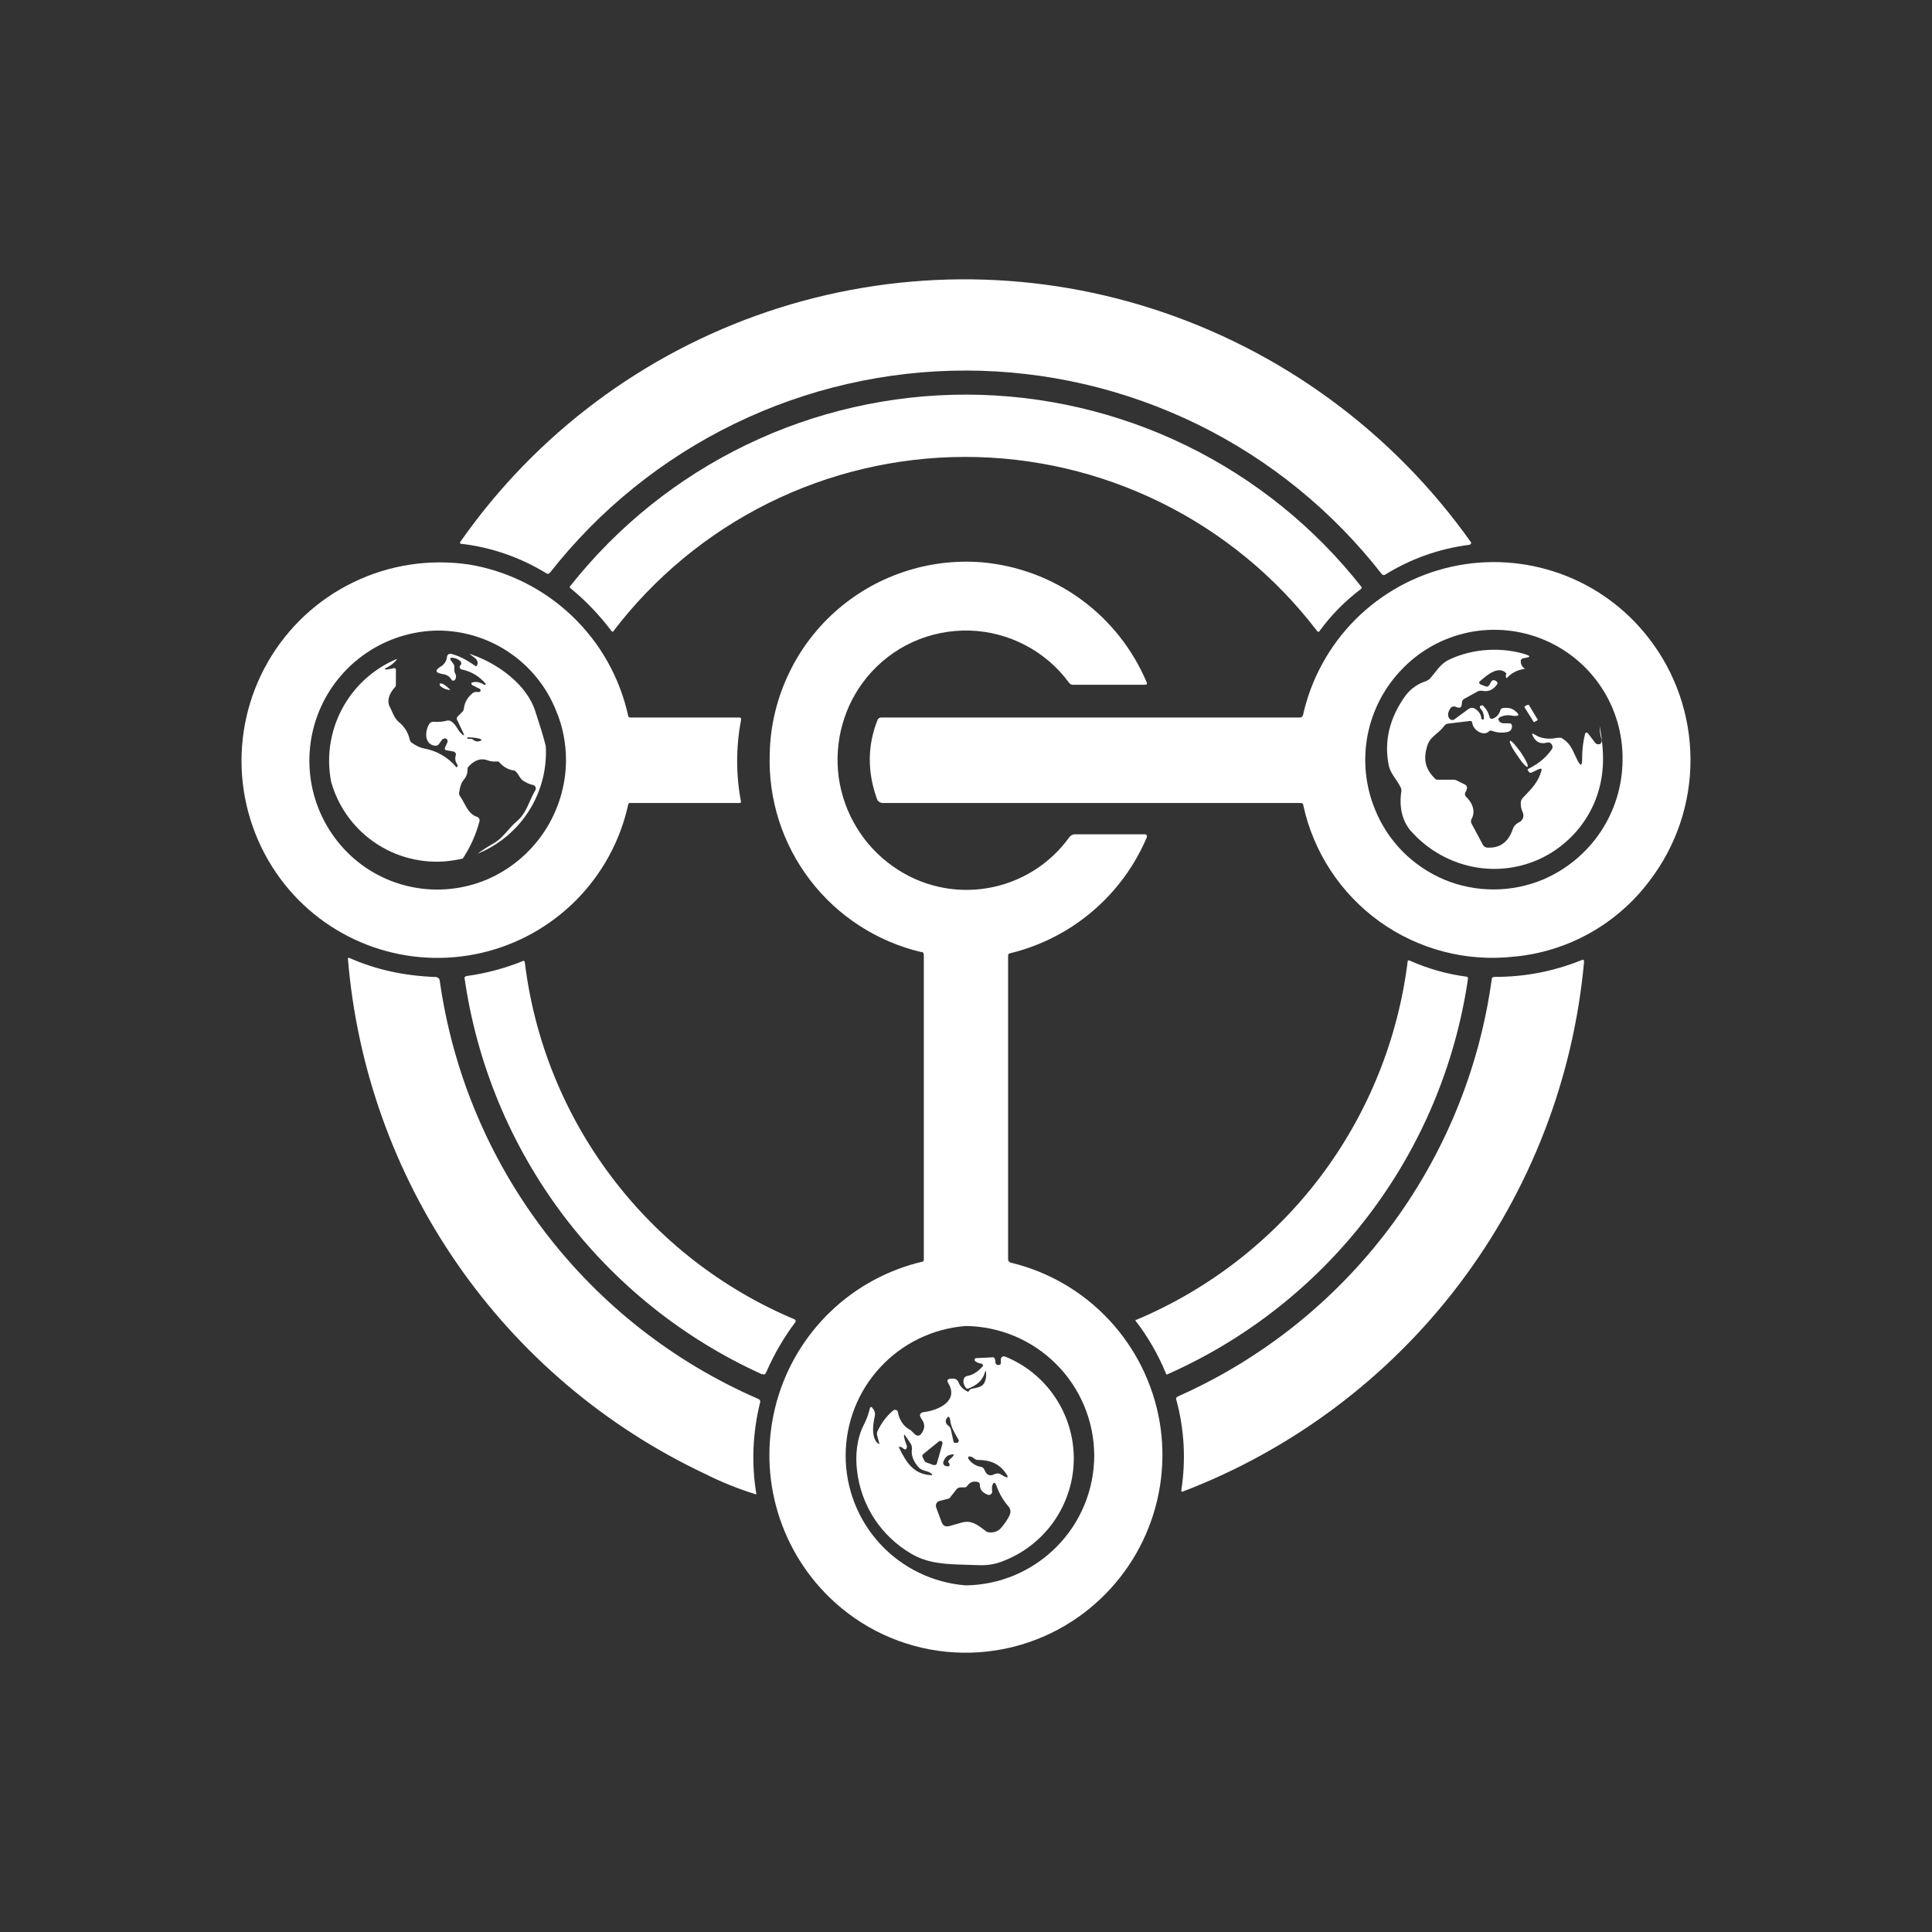 <svg width="24" height="24" viewBox="0 0 24 24" fill="none" xmlns="http://www.w3.org/2000/svg">
<rect x="0" y="0" width="24" height="24" fill="#333333" stroke="none"/>
<path d="M17.166 7.133C16.554 6.347 15.771 5.71 14.877 5.272C13.982 4.834 13 4.605 12.004 4.603C11.008 4.602 10.024 4.827 9.128 5.262C8.232 5.697 7.447 6.33 6.832 7.114C6.818 7.128 6.804 7.133 6.789 7.123C6.464 6.923 6.098 6.796 5.719 6.754C5.716 6.75 5.715 6.746 5.715 6.742C5.715 6.738 5.716 6.733 5.719 6.73C6.654 5.393 7.994 4.391 9.54 3.87C11.087 3.349 12.76 3.336 14.314 3.835C15.914 4.348 17.304 5.368 18.275 6.739C18.275 6.744 18.274 6.748 18.273 6.752C18.271 6.756 18.269 6.76 18.265 6.763L18.251 6.768C17.881 6.815 17.526 6.941 17.209 7.137C17.194 7.147 17.18 7.147 17.166 7.133Z" fill="white"/>
<path d="M16.361 7.838C15.847 7.165 15.185 6.62 14.426 6.245C13.667 5.87 12.832 5.675 11.985 5.676C11.139 5.677 10.304 5.873 9.545 6.25C8.787 6.627 8.126 7.174 7.614 7.848C7.611 7.848 7.607 7.847 7.604 7.845C7.6 7.844 7.597 7.841 7.595 7.838C7.448 7.642 7.278 7.464 7.088 7.308C7.074 7.298 7.074 7.289 7.088 7.275C7.676 6.533 8.423 5.935 9.275 5.524C10.127 5.113 11.061 4.901 12.006 4.902C12.952 4.904 13.885 5.12 14.735 5.534C15.586 5.949 16.331 6.55 16.915 7.294C16.916 7.298 16.915 7.302 16.913 7.307C16.912 7.311 16.909 7.314 16.906 7.317C16.707 7.467 16.531 7.646 16.385 7.848C16.38 7.849 16.376 7.848 16.372 7.847C16.367 7.845 16.364 7.842 16.361 7.838Z" fill="white"/>
<path fill-rule="evenodd" clip-rule="evenodd" d="M7.812 8.908C7.808 8.905 7.805 8.9 7.804 8.894C7.7 8.419 7.457 7.986 7.105 7.651C6.752 7.315 6.308 7.093 5.828 7.013C5.338 6.94 4.838 7.016 4.392 7.232C3.946 7.447 3.576 7.792 3.329 8.221C3.082 8.65 2.97 9.144 3.007 9.637C3.045 10.131 3.23 10.602 3.539 10.989C3.825 11.347 4.207 11.616 4.64 11.766C5.073 11.916 5.539 11.94 5.985 11.836C6.432 11.732 6.839 11.504 7.161 11.178C7.483 10.852 7.706 10.441 7.804 9.994C7.809 9.979 7.813 9.975 7.828 9.975H9.183C9.187 9.975 9.191 9.974 9.196 9.973C9.2 9.971 9.203 9.969 9.206 9.965C9.141 9.627 9.141 9.28 9.206 8.942V8.928C9.205 8.924 9.203 8.921 9.201 8.919C9.198 8.916 9.195 8.915 9.192 8.913H7.828C7.822 8.914 7.817 8.912 7.812 8.908ZM6.76 10.333C6.935 10.069 7.03 9.76 7.031 9.444C7.031 9.23 6.989 9.017 6.908 8.828C6.79 8.533 6.587 8.281 6.324 8.104C6.061 7.926 5.751 7.832 5.434 7.833C5.118 7.838 4.81 7.935 4.549 8.113C4.288 8.291 4.084 8.542 3.964 8.835C3.844 9.127 3.813 9.449 3.873 9.759C3.934 10.07 4.085 10.355 4.307 10.581C4.529 10.806 4.813 10.959 5.123 11.02C5.433 11.082 5.754 11.049 6.046 10.927C6.337 10.803 6.585 10.596 6.76 10.333Z" fill="white"/>
<path fill-rule="evenodd" clip-rule="evenodd" d="M10.969 9.975H16.157C16.176 9.975 16.19 9.984 16.19 10.003C16.316 10.585 16.653 11.099 17.136 11.447C17.619 11.794 18.214 11.95 18.806 11.884C19.136 11.854 19.456 11.755 19.746 11.593C20.036 11.431 20.289 11.211 20.488 10.946C20.822 10.512 21.002 9.98 21 9.433C20.998 8.886 20.815 8.354 20.478 7.923C20.195 7.558 19.815 7.282 19.381 7.126C18.946 6.97 18.477 6.94 18.027 7.041C17.576 7.142 17.164 7.369 16.838 7.695C16.512 8.022 16.286 8.434 16.186 8.885C16.183 8.893 16.178 8.9 16.171 8.906C16.165 8.911 16.156 8.913 16.148 8.913H10.95C10.94 8.912 10.93 8.915 10.921 8.92C10.913 8.925 10.906 8.932 10.902 8.942C10.774 9.259 10.774 9.591 10.893 9.922C10.898 9.938 10.908 9.952 10.922 9.961C10.936 9.971 10.952 9.975 10.969 9.975ZM19.883 10.334C20.059 10.07 20.154 9.76 20.156 9.443V9.439C20.16 9.12 20.07 8.808 19.895 8.542C19.72 8.276 19.47 8.068 19.176 7.946C18.883 7.824 18.559 7.792 18.247 7.855C17.935 7.919 17.649 8.074 17.427 8.302C17.203 8.528 17.052 8.814 16.99 9.126C16.929 9.438 16.96 9.761 17.081 10.055C17.159 10.25 17.276 10.427 17.423 10.577C17.571 10.726 17.747 10.845 17.941 10.927C18.135 11.008 18.343 11.049 18.553 11.049C18.763 11.049 18.971 11.008 19.166 10.927C19.457 10.803 19.707 10.597 19.883 10.334Z" fill="white"/>
<path d="M5.562 8.567C5.526 8.561 5.494 8.544 5.467 8.52L5.462 8.505V8.491H5.491C5.519 8.505 5.548 8.524 5.571 8.548C5.6 8.567 5.595 8.576 5.562 8.567ZM18.971 8.757L18.947 8.771C18.945 8.772 18.943 8.773 18.942 8.775C18.94 8.777 18.939 8.779 18.938 8.781C18.938 8.784 18.938 8.786 18.939 8.788C18.94 8.791 18.941 8.793 18.943 8.794L19.047 8.96C19.047 8.97 19.061 8.975 19.066 8.965L19.094 8.951C19.096 8.95 19.098 8.948 19.099 8.946C19.1 8.944 19.101 8.941 19.101 8.939C19.101 8.937 19.1 8.934 19.099 8.932C19.098 8.93 19.096 8.928 19.094 8.927L18.995 8.761C18.994 8.759 18.992 8.758 18.99 8.757C18.988 8.756 18.985 8.755 18.983 8.755C18.981 8.755 18.978 8.756 18.976 8.757C18.974 8.758 18.972 8.759 18.971 8.761V8.757Z" fill="white"/>
<path d="M18.844 9.378C18.905 9.473 18.962 9.535 18.976 9.525C18.991 9.516 18.953 9.435 18.891 9.345C18.829 9.26 18.773 9.194 18.758 9.203C18.744 9.213 18.782 9.293 18.844 9.378Z" fill="white"/>
<path d="M19.91 9.529C19.92 9.392 19.91 9.221 19.872 9.022C19.871 9.079 19.879 9.135 19.896 9.188C19.898 9.196 19.899 9.203 19.897 9.211C19.895 9.218 19.892 9.225 19.887 9.231C19.882 9.245 19.872 9.245 19.863 9.245C19.854 9.247 19.845 9.246 19.836 9.243C19.828 9.239 19.821 9.233 19.815 9.226L19.725 9.108L19.716 9.103C19.712 9.102 19.707 9.101 19.703 9.102C19.699 9.103 19.695 9.105 19.692 9.108C19.666 9.211 19.653 9.318 19.654 9.425C19.654 9.515 19.635 9.525 19.593 9.439C19.582 9.417 19.572 9.396 19.563 9.376C19.524 9.291 19.493 9.222 19.394 9.165H19.346C19.237 9.188 19.142 9.174 19.067 9.127C19.033 9.103 19.024 9.112 19.043 9.146C19.081 9.221 19.138 9.245 19.213 9.226C19.224 9.222 19.236 9.222 19.248 9.225C19.259 9.228 19.268 9.236 19.275 9.245C19.282 9.255 19.286 9.266 19.286 9.278C19.286 9.29 19.282 9.302 19.275 9.311C19.209 9.406 19.114 9.487 18.991 9.548C18.977 9.553 18.972 9.563 18.981 9.572L18.996 9.591C19 9.6 19.01 9.6 19.019 9.6L19.119 9.553C19.147 9.544 19.157 9.548 19.147 9.577C19.112 9.708 19.029 9.795 18.942 9.885C18.935 9.893 18.927 9.901 18.92 9.908C18.901 9.927 18.891 9.951 18.891 9.975C18.89 10.014 18.898 10.053 18.915 10.088C18.92 10.099 18.924 10.11 18.924 10.122C18.926 10.141 18.922 10.161 18.911 10.178C18.901 10.195 18.886 10.209 18.868 10.216C18.85 10.225 18.834 10.236 18.821 10.251C18.808 10.266 18.798 10.283 18.792 10.302C18.735 10.463 18.631 10.539 18.474 10.529C18.464 10.529 18.453 10.525 18.444 10.52C18.435 10.514 18.427 10.506 18.422 10.496L18.28 10.231C18.275 10.222 18.273 10.212 18.273 10.202C18.273 10.192 18.275 10.182 18.28 10.174C18.337 10.074 18.285 9.965 18.209 9.894C18.202 9.886 18.198 9.875 18.198 9.863C18.198 9.852 18.202 9.841 18.209 9.833C18.216 9.821 18.221 9.808 18.223 9.795C18.225 9.785 18.224 9.776 18.22 9.767C18.215 9.758 18.208 9.751 18.2 9.747L18.105 9.7C18.091 9.691 18.076 9.686 18.058 9.686H17.863C17.851 9.687 17.839 9.683 17.83 9.676C17.697 9.548 17.678 9.42 17.735 9.25C17.757 9.189 17.802 9.151 17.848 9.111C17.881 9.083 17.916 9.053 17.944 9.013C17.949 9.006 17.956 9 17.965 8.996C17.973 8.992 17.982 8.989 17.991 8.989L18.261 8.956C18.28 8.956 18.29 8.966 18.29 8.985C18.299 9.065 18.427 9.155 18.498 9.084C18.503 9.079 18.51 9.076 18.516 9.076C18.523 9.075 18.53 9.076 18.536 9.079C18.597 9.102 18.662 9.107 18.726 9.093C18.764 9.089 18.787 9.051 18.782 9.013C18.778 8.994 18.768 8.985 18.749 8.985H18.678C18.65 8.985 18.626 8.97 18.617 8.947C18.612 8.932 18.612 8.923 18.626 8.913C18.674 8.887 18.729 8.878 18.782 8.89C18.877 8.904 18.887 8.88 18.811 8.823C18.773 8.795 18.73 8.79 18.673 8.795C18.664 8.796 18.656 8.799 18.649 8.805C18.642 8.811 18.637 8.819 18.636 8.828C18.629 8.851 18.618 8.873 18.601 8.89C18.584 8.908 18.564 8.92 18.541 8.928C18.522 8.932 18.508 8.928 18.503 8.904C18.489 8.852 18.465 8.804 18.418 8.762H18.408L18.384 8.771V8.795C18.402 8.812 18.416 8.833 18.424 8.856C18.432 8.879 18.435 8.903 18.432 8.928V8.937H18.413C18.403 8.937 18.403 8.932 18.403 8.928C18.399 8.876 18.37 8.833 18.323 8.804C18.312 8.797 18.299 8.793 18.285 8.793C18.271 8.793 18.258 8.797 18.247 8.804L18.072 8.932C18.063 8.94 18.052 8.944 18.041 8.944C18.03 8.944 18.019 8.94 18.01 8.932C17.977 8.894 17.982 8.847 18.024 8.79C18.038 8.776 18.053 8.776 18.072 8.776L18.11 8.79C18.138 8.795 18.152 8.785 18.157 8.762L18.162 8.719C18.163 8.711 18.166 8.703 18.171 8.697C18.176 8.69 18.183 8.685 18.19 8.681L18.361 8.586C18.38 8.582 18.399 8.577 18.418 8.582C18.493 8.596 18.55 8.568 18.598 8.501C18.607 8.482 18.602 8.473 18.588 8.463L18.574 8.454C18.555 8.444 18.541 8.449 18.527 8.463L18.498 8.515C18.484 8.53 18.47 8.534 18.451 8.525L18.389 8.501L18.38 8.492L18.375 8.482V8.473L18.384 8.463L18.389 8.459C18.466 8.391 18.609 8.266 18.707 8.359C18.711 8.364 18.716 8.373 18.707 8.383C18.705 8.389 18.705 8.395 18.707 8.402C18.707 8.425 18.716 8.43 18.73 8.411C18.782 8.359 18.844 8.326 18.924 8.312C18.943 8.312 18.943 8.307 18.929 8.297C18.901 8.274 18.891 8.245 18.891 8.207C18.892 8.201 18.895 8.195 18.899 8.19C18.903 8.185 18.909 8.181 18.915 8.179L18.962 8.17C19.01 8.16 19.01 8.151 18.962 8.132C18.669 8.037 18.304 8.051 18.005 8.193C17.923 8.231 17.875 8.291 17.823 8.358C17.803 8.383 17.782 8.409 17.759 8.435L17.721 8.459C17.617 8.492 17.532 8.549 17.465 8.634C17.261 8.913 17.19 9.207 17.252 9.51C17.267 9.575 17.3 9.624 17.334 9.674C17.355 9.704 17.376 9.735 17.394 9.771C17.405 9.788 17.41 9.808 17.408 9.828C17.389 9.956 17.399 10.065 17.432 10.16C17.459 10.235 17.502 10.303 17.56 10.359C17.784 10.596 18.084 10.747 18.408 10.785C18.59 10.806 18.774 10.79 18.95 10.737C19.125 10.685 19.288 10.597 19.428 10.479C19.569 10.362 19.684 10.217 19.767 10.054C19.85 9.891 19.898 9.712 19.91 9.529Z" fill="white"/>
<path fill-rule="evenodd" clip-rule="evenodd" d="M5.676 8.938L5.757 9.108V9.113C5.771 9.137 5.766 9.141 5.747 9.127C5.716 9.102 5.697 9.073 5.679 9.044C5.659 9.013 5.64 8.983 5.605 8.961C5.591 8.952 5.572 8.947 5.553 8.952C5.501 8.966 5.444 8.971 5.383 8.966C5.373 8.966 5.364 8.968 5.356 8.972C5.348 8.976 5.341 8.982 5.335 8.99C5.274 9.08 5.269 9.255 5.411 9.264C5.421 9.264 5.43 9.261 5.438 9.256C5.447 9.251 5.454 9.244 5.458 9.236C5.47 9.218 5.482 9.2 5.496 9.184C5.503 9.179 5.511 9.175 5.52 9.174C5.523 9.173 5.526 9.172 5.529 9.172C5.533 9.172 5.536 9.173 5.539 9.174C5.558 9.184 5.563 9.198 5.558 9.222L5.529 9.283C5.52 9.307 5.529 9.321 5.553 9.321L5.629 9.335C5.634 9.336 5.64 9.338 5.645 9.34C5.649 9.343 5.653 9.347 5.657 9.352C5.66 9.356 5.662 9.361 5.663 9.367C5.664 9.372 5.664 9.378 5.662 9.383C5.655 9.402 5.654 9.422 5.657 9.442C5.66 9.462 5.669 9.481 5.681 9.497C5.684 9.5 5.685 9.504 5.685 9.508C5.685 9.513 5.684 9.517 5.681 9.52L5.672 9.534C5.57 9.41 5.427 9.326 5.269 9.298C5.217 9.288 5.169 9.264 5.122 9.231C5.103 9.222 5.094 9.208 5.089 9.184C5.07 9.099 5.022 9.023 4.951 8.966C4.912 8.933 4.891 8.887 4.871 8.842C4.865 8.828 4.859 8.814 4.852 8.8C4.795 8.71 4.838 8.615 4.899 8.544C4.914 8.535 4.918 8.516 4.918 8.497V8.312C4.914 8.306 4.908 8.302 4.901 8.3C4.894 8.298 4.887 8.299 4.88 8.303L4.809 8.317C4.771 8.317 4.771 8.307 4.805 8.293C4.841 8.275 4.875 8.251 4.904 8.222C4.942 8.184 4.937 8.179 4.89 8.203C4.61 8.331 4.382 8.549 4.241 8.822C4.1 9.095 4.055 9.408 4.113 9.71C4.203 10.033 4.409 10.311 4.692 10.491C4.974 10.671 5.314 10.741 5.644 10.686C5.679 10.68 5.714 10.673 5.749 10.665C5.837 10.533 5.909 10.379 5.955 10.207C5.957 10.201 5.958 10.194 5.958 10.188C5.957 10.181 5.955 10.175 5.952 10.169C5.949 10.164 5.945 10.158 5.94 10.154C5.934 10.15 5.928 10.147 5.922 10.146C5.843 10.119 5.805 10.049 5.767 9.979C5.75 9.948 5.734 9.917 5.714 9.89C5.709 9.883 5.705 9.875 5.704 9.867C5.702 9.859 5.702 9.851 5.704 9.842C5.714 9.786 5.723 9.733 5.761 9.686C5.794 9.648 5.808 9.606 5.808 9.563C5.808 9.544 5.808 9.534 5.818 9.525C5.884 9.454 5.96 9.411 6.055 9.444C6.093 9.459 6.131 9.463 6.168 9.459C6.187 9.459 6.197 9.459 6.206 9.473C6.254 9.525 6.301 9.553 6.363 9.568C6.382 9.568 6.396 9.572 6.41 9.587C6.425 9.601 6.436 9.619 6.446 9.636C6.46 9.658 6.474 9.68 6.495 9.696C6.538 9.724 6.581 9.743 6.623 9.752C6.63 9.754 6.636 9.756 6.641 9.761C6.646 9.765 6.649 9.77 6.652 9.776C6.655 9.782 6.656 9.789 6.656 9.795C6.656 9.802 6.655 9.808 6.652 9.814C6.625 9.859 6.603 9.906 6.582 9.954C6.541 10.046 6.5 10.138 6.415 10.207C6.376 10.24 6.343 10.278 6.31 10.315C6.258 10.374 6.206 10.434 6.131 10.477C6.062 10.516 5.995 10.559 5.931 10.606C6.146 10.519 6.337 10.378 6.483 10.195C6.693 9.934 6.799 9.604 6.78 9.269C6.747 9.137 6.7 8.99 6.652 8.843C6.548 8.502 6.179 8.241 5.861 8.132C5.833 8.118 5.828 8.123 5.856 8.141L5.894 8.17C5.913 8.182 5.927 8.2 5.932 8.222C5.934 8.23 5.934 8.239 5.932 8.247C5.931 8.255 5.927 8.263 5.923 8.269C5.918 8.279 5.909 8.279 5.899 8.269C5.8 8.198 5.7 8.146 5.605 8.123C5.6 8.121 5.594 8.121 5.588 8.122C5.583 8.122 5.577 8.124 5.572 8.127C5.562 8.134 5.556 8.144 5.553 8.156C5.551 8.181 5.544 8.205 5.53 8.227C5.517 8.248 5.499 8.266 5.477 8.279C5.397 8.326 5.406 8.359 5.501 8.374C5.523 8.376 5.545 8.384 5.564 8.396C5.583 8.409 5.599 8.425 5.61 8.445L5.62 8.454C5.622 8.456 5.626 8.456 5.629 8.456C5.632 8.456 5.635 8.456 5.638 8.454L5.648 8.449C5.667 8.426 5.672 8.397 5.653 8.364C5.643 8.345 5.643 8.322 5.643 8.298C5.648 8.279 5.643 8.265 5.634 8.25L5.601 8.203C5.586 8.184 5.591 8.17 5.615 8.17C5.656 8.172 5.694 8.189 5.724 8.217L5.728 8.232C5.731 8.237 5.731 8.244 5.729 8.25C5.728 8.256 5.724 8.261 5.719 8.265C5.71 8.269 5.71 8.284 5.71 8.293C5.712 8.299 5.716 8.305 5.721 8.309C5.726 8.313 5.732 8.316 5.738 8.317C5.856 8.341 5.956 8.402 6.036 8.497L6.027 8.506H6.013C5.965 8.473 5.913 8.464 5.866 8.478L5.856 8.483V8.492C5.856 8.496 5.857 8.5 5.858 8.503C5.86 8.506 5.863 8.509 5.866 8.511L5.961 8.558C5.965 8.56 5.968 8.564 5.97 8.568V8.582C5.961 8.596 5.951 8.601 5.932 8.596C5.913 8.592 5.885 8.596 5.866 8.615C5.809 8.663 5.771 8.724 5.762 8.805C5.76 8.819 5.753 8.833 5.743 8.843L5.686 8.9C5.676 8.909 5.672 8.923 5.676 8.938ZM5.823 9.16C5.799 9.155 5.799 9.165 5.813 9.179H5.856L5.87 9.184C5.903 9.212 5.936 9.217 5.965 9.203C5.988 9.198 5.984 9.189 5.965 9.179C5.917 9.165 5.87 9.16 5.823 9.16Z" fill="white"/>
<path d="M8.752 18.306C7.516 17.722 6.455 16.822 5.678 15.697C4.9 14.573 4.432 13.263 4.321 11.9H4.34C4.662 12.043 5.018 12.123 5.416 12.137C5.428 12.138 5.439 12.144 5.448 12.152C5.457 12.161 5.462 12.172 5.463 12.185C5.623 13.316 6.071 14.388 6.764 15.297C7.457 16.207 8.371 16.923 9.42 17.378C9.439 17.387 9.448 17.401 9.443 17.42C9.349 17.794 9.333 18.183 9.396 18.562C9.393 18.563 9.39 18.563 9.386 18.562C9.173 18.496 8.96 18.411 8.752 18.306Z" fill="white"/>
<path d="M9.466 17.072C8.485 16.628 7.632 15.943 6.986 15.082C6.34 14.22 5.922 13.21 5.77 12.144C5.772 12.139 5.775 12.135 5.78 12.132C5.784 12.128 5.789 12.126 5.794 12.125C6.038 12.092 6.276 12.028 6.504 11.935C6.508 11.937 6.511 11.938 6.513 11.941C6.516 11.943 6.517 11.946 6.519 11.95C6.636 12.919 7.008 13.84 7.597 14.62C8.185 15.4 8.969 16.01 9.869 16.389C9.888 16.399 9.888 16.413 9.878 16.427C9.736 16.617 9.617 16.82 9.518 17.048C9.508 17.072 9.49 17.081 9.466 17.067V17.072ZM18.236 12.158C18.079 13.228 17.654 14.24 16.999 15.1C16.345 15.96 15.482 16.64 14.493 17.076C14.488 17.073 14.485 17.068 14.484 17.062C14.387 16.827 14.26 16.605 14.104 16.404L14.109 16.394H14.119C15.024 16.013 15.812 15.399 16.404 14.616C16.995 13.832 17.369 12.905 17.488 11.931H17.507C17.735 12.033 17.978 12.102 18.227 12.134C18.23 12.138 18.232 12.141 18.234 12.145C18.235 12.149 18.236 12.154 18.236 12.158Z" fill="white"/>
<path d="M19.678 11.945C19.546 13.401 19.008 14.79 18.125 15.955C17.242 17.119 16.049 18.012 14.684 18.532C14.681 18.53 14.679 18.528 14.677 18.526C14.676 18.523 14.675 18.52 14.674 18.517C14.733 18.142 14.713 17.757 14.613 17.39C14.603 17.371 14.613 17.357 14.632 17.347C15.669 16.887 16.572 16.169 17.255 15.262C17.937 14.355 18.377 13.288 18.531 12.163C18.531 12.145 18.545 12.135 18.569 12.135C18.943 12.137 19.313 12.064 19.659 11.922C19.663 11.922 19.667 11.924 19.67 11.927C19.674 11.929 19.676 11.932 19.678 11.936V11.945Z" fill="white"/>
<path fill-rule="evenodd" clip-rule="evenodd" d="M10.062 10.931C10.406 11.382 10.896 11.698 11.447 11.828V11.823C11.466 11.828 11.476 11.842 11.476 11.861V15.647C11.476 15.651 11.475 15.656 11.473 15.66C11.472 15.664 11.469 15.667 11.466 15.671C11.035 15.771 10.639 15.985 10.319 16.291C9.999 16.598 9.768 16.984 9.649 17.41C9.53 17.836 9.527 18.287 9.642 18.715C9.757 19.142 9.984 19.531 10.301 19.84C10.695 20.226 11.209 20.465 11.757 20.519C12.306 20.573 12.857 20.439 13.319 20.139C13.722 19.877 14.04 19.503 14.233 19.062C14.426 18.622 14.486 18.134 14.405 17.66C14.323 17.186 14.105 16.747 13.776 16.395C13.448 16.044 13.024 15.797 12.556 15.685C12.547 15.683 12.539 15.678 12.533 15.671C12.527 15.664 12.524 15.656 12.523 15.647V11.875C12.523 11.856 12.532 11.842 12.547 11.842C12.924 11.751 13.274 11.573 13.569 11.322C13.865 11.071 14.097 10.754 14.248 10.397V10.387C14.248 10.384 14.247 10.38 14.245 10.377C14.243 10.373 14.241 10.371 14.238 10.368L14.229 10.364H13.352C13.339 10.364 13.327 10.367 13.315 10.373C13.304 10.379 13.294 10.387 13.286 10.397C13.043 10.736 12.676 10.965 12.264 11.033C11.853 11.102 11.431 11.004 11.092 10.762C10.91 10.634 10.756 10.469 10.641 10.279C10.525 10.089 10.45 9.877 10.419 9.657C10.389 9.436 10.405 9.212 10.465 8.998C10.525 8.783 10.629 8.584 10.77 8.412C10.924 8.225 11.119 8.075 11.339 7.975C11.56 7.875 11.801 7.827 12.043 7.833C12.285 7.84 12.522 7.902 12.737 8.015C12.952 8.127 13.138 8.287 13.281 8.483C13.286 8.49 13.294 8.496 13.302 8.5C13.31 8.504 13.319 8.507 13.328 8.506H14.224C14.248 8.506 14.252 8.497 14.243 8.473C14.069 8.062 13.787 7.707 13.426 7.444C13.066 7.182 12.64 7.024 12.196 6.985C11.865 6.959 11.532 7 11.218 7.107C10.903 7.213 10.614 7.383 10.367 7.605C10.121 7.827 9.922 8.097 9.784 8.399C9.645 8.701 9.569 9.027 9.562 9.359C9.541 9.925 9.718 10.481 10.062 10.931ZM13.125 19.215C13.424 18.914 13.592 18.507 13.593 18.083C13.592 17.658 13.424 17.251 13.125 16.95C12.826 16.648 12.421 16.477 11.997 16.472C11.591 16.503 11.211 16.686 10.935 16.985C10.658 17.283 10.505 17.675 10.505 18.083C10.505 18.49 10.658 18.882 10.935 19.181C11.211 19.479 11.591 19.663 11.997 19.694C12.421 19.689 12.826 19.517 13.125 19.215Z" fill="white"/>
<path fill-rule="evenodd" clip-rule="evenodd" d="M12.178 16.937C12.215 16.942 12.22 16.961 12.197 16.984C12.14 17.046 12.083 17.079 12.017 17.093C12.009 17.094 12.001 17.096 11.995 17.101C11.988 17.105 11.982 17.11 11.979 17.117C11.96 17.155 11.964 17.193 11.998 17.24C12.001 17.245 12.006 17.248 12.012 17.25H12.026C12.14 17.207 12.206 17.145 12.234 17.051C12.244 17.022 12.249 17.022 12.249 17.051C12.254 17.093 12.248 17.135 12.23 17.174C12.206 17.225 12.147 17.237 12.095 17.247C12.085 17.25 12.074 17.252 12.064 17.254C12.059 17.256 12.054 17.258 12.05 17.261C12.046 17.264 12.042 17.268 12.04 17.273C12.035 17.288 12.026 17.292 12.012 17.283C11.96 17.254 11.927 17.221 11.908 17.174C11.904 17.161 11.896 17.15 11.886 17.142C11.876 17.133 11.864 17.128 11.851 17.126H11.803C11.765 17.136 11.761 17.15 11.78 17.183C11.912 17.401 11.661 17.515 11.495 17.539C11.424 17.544 11.41 17.577 11.453 17.634C11.495 17.695 11.491 17.757 11.434 17.823C11.425 17.83 11.414 17.834 11.403 17.834C11.392 17.834 11.381 17.83 11.372 17.823C11.361 17.814 11.353 17.805 11.344 17.797C11.33 17.782 11.317 17.768 11.296 17.757C11.22 17.714 11.173 17.638 11.154 17.544L11.149 17.524L11.13 17.515C11.125 17.513 11.119 17.513 11.113 17.514C11.107 17.514 11.102 17.517 11.097 17.52C11.007 17.596 10.946 17.681 10.898 17.785C10.892 17.802 10.892 17.82 10.898 17.837L10.917 17.908C10.931 17.946 10.922 17.946 10.893 17.918C10.841 17.861 10.832 17.752 10.865 17.6C10.87 17.582 10.871 17.563 10.867 17.545C10.863 17.527 10.854 17.51 10.841 17.496L10.832 17.482C10.829 17.48 10.826 17.478 10.822 17.478C10.819 17.478 10.816 17.48 10.813 17.482L10.808 17.486C10.791 17.562 10.764 17.636 10.728 17.705C10.642 17.875 10.623 18.084 10.647 18.273C10.672 18.485 10.745 18.688 10.862 18.867C10.979 19.045 11.136 19.194 11.32 19.301C11.53 19.426 11.766 19.432 12.002 19.438C12.052 19.44 12.103 19.441 12.154 19.443C12.272 19.448 12.381 19.429 12.486 19.382C12.738 19.28 12.953 19.105 13.105 18.88C13.257 18.654 13.339 18.389 13.339 18.117C13.339 17.845 13.257 17.579 13.105 17.354C12.953 17.128 12.738 16.953 12.486 16.852C12.479 16.849 12.473 16.848 12.466 16.849C12.459 16.85 12.453 16.852 12.448 16.856C12.443 16.86 12.44 16.864 12.437 16.869C12.435 16.874 12.434 16.879 12.433 16.885V16.932C12.433 16.946 12.424 16.956 12.41 16.956H12.386L12.367 16.937L12.362 16.89L12.353 16.871C12.348 16.861 12.343 16.861 12.339 16.861L12.13 16.871H12.121C12.117 16.873 12.113 16.876 12.111 16.879C12.108 16.883 12.107 16.888 12.107 16.892C12.107 16.896 12.108 16.901 12.111 16.905C12.113 16.908 12.117 16.911 12.121 16.913C12.138 16.925 12.157 16.933 12.178 16.937ZM11.755 17.629C11.741 17.657 11.751 17.686 11.774 17.705C11.793 17.717 11.806 17.735 11.812 17.757L11.845 17.908C11.85 17.923 11.86 17.927 11.869 17.923H11.888C11.892 17.922 11.896 17.921 11.9 17.918C11.903 17.916 11.906 17.912 11.907 17.908C11.909 17.905 11.91 17.901 11.91 17.896C11.91 17.892 11.909 17.888 11.907 17.885C11.899 17.87 11.891 17.857 11.883 17.843C11.845 17.776 11.811 17.717 11.803 17.638C11.793 17.591 11.779 17.586 11.755 17.629ZM11.315 17.937L11.248 17.837C11.23 17.814 11.23 17.818 11.23 17.847C11.236 17.879 11.246 17.911 11.258 17.942C11.263 17.95 11.266 17.96 11.266 17.97C11.266 17.98 11.263 17.99 11.258 17.998C11.248 18.008 11.239 18.008 11.225 17.998C11.218 17.991 11.21 17.984 11.201 17.979C11.168 17.965 11.159 17.97 11.178 18.003C11.263 18.174 11.353 18.311 11.561 18.325C11.58 18.33 11.585 18.321 11.571 18.306C11.547 18.287 11.521 18.279 11.495 18.272C11.465 18.263 11.435 18.254 11.41 18.226C11.343 18.15 11.315 18.069 11.329 17.998C11.329 17.975 11.324 17.956 11.315 17.937ZM11.5 18.164L11.604 18.202V18.197C11.61 18.2 11.617 18.2 11.623 18.197C11.629 18.195 11.634 18.189 11.637 18.183L11.708 17.932C11.709 17.927 11.708 17.921 11.706 17.916C11.704 17.912 11.7 17.907 11.696 17.904C11.691 17.901 11.686 17.9 11.681 17.9C11.675 17.899 11.67 17.901 11.665 17.904L11.467 18.065C11.461 18.069 11.458 18.076 11.457 18.083C11.456 18.09 11.458 18.097 11.462 18.103L11.486 18.15C11.488 18.156 11.493 18.161 11.5 18.164ZM11.798 18.197L11.789 18.174C11.784 18.17 11.781 18.165 11.779 18.159C11.779 18.156 11.78 18.152 11.782 18.149C11.783 18.146 11.786 18.143 11.789 18.14L11.836 18.093C11.855 18.069 11.855 18.06 11.822 18.069C11.774 18.074 11.746 18.098 11.727 18.14C11.703 18.183 11.722 18.212 11.774 18.216C11.78 18.216 11.785 18.215 11.79 18.211C11.794 18.208 11.797 18.203 11.798 18.197ZM12.229 18.259C12.258 18.33 12.3 18.344 12.367 18.306V18.311C12.376 18.306 12.385 18.303 12.395 18.303C12.405 18.303 12.415 18.306 12.424 18.311C12.438 18.319 12.452 18.327 12.466 18.335C12.523 18.368 12.533 18.354 12.495 18.302C12.414 18.183 12.3 18.136 12.149 18.136C12.13 18.136 12.116 18.131 12.101 18.117C12.082 18.103 12.068 18.093 12.044 18.093H12.035C12.033 18.095 12.031 18.096 12.029 18.099C12.028 18.101 12.027 18.104 12.026 18.106C12.026 18.109 12.026 18.112 12.027 18.114C12.027 18.117 12.029 18.119 12.03 18.122C12.047 18.148 12.07 18.17 12.096 18.187C12.122 18.204 12.151 18.216 12.182 18.221C12.193 18.222 12.203 18.226 12.211 18.233C12.22 18.24 12.226 18.249 12.229 18.259ZM12.149 18.41C12.092 18.396 12.049 18.41 12.016 18.458C12.012 18.464 12.006 18.469 12 18.473C11.993 18.476 11.986 18.477 11.978 18.477H11.931C11.922 18.477 11.912 18.479 11.904 18.483C11.896 18.487 11.889 18.493 11.883 18.5L11.812 18.59C11.803 18.605 11.789 18.619 11.774 18.619L11.68 18.643C11.67 18.644 11.661 18.648 11.652 18.654C11.644 18.66 11.637 18.667 11.632 18.676C11.628 18.685 11.626 18.695 11.626 18.704C11.626 18.714 11.628 18.724 11.632 18.733L11.699 18.913C11.718 18.955 11.741 18.965 11.784 18.96L11.95 18.913C12.064 18.882 12.142 18.941 12.228 19.006C12.235 19.011 12.241 19.017 12.248 19.022C12.262 19.031 12.279 19.036 12.296 19.036C12.32 19.038 12.344 19.035 12.367 19.027C12.39 19.019 12.411 19.006 12.428 18.989C12.476 18.936 12.523 18.87 12.547 18.809C12.552 18.793 12.554 18.775 12.55 18.759C12.547 18.742 12.539 18.726 12.528 18.714C12.466 18.643 12.414 18.557 12.381 18.463C12.362 18.406 12.338 18.406 12.324 18.463C12.322 18.482 12.322 18.501 12.324 18.52C12.326 18.526 12.326 18.533 12.324 18.54C12.322 18.546 12.319 18.552 12.315 18.557C12.309 18.564 12.301 18.568 12.292 18.57C12.284 18.571 12.275 18.57 12.267 18.567C12.206 18.543 12.172 18.505 12.172 18.444C12.173 18.436 12.171 18.429 12.166 18.423C12.162 18.417 12.156 18.413 12.149 18.41Z" fill="white"/>
</svg>
